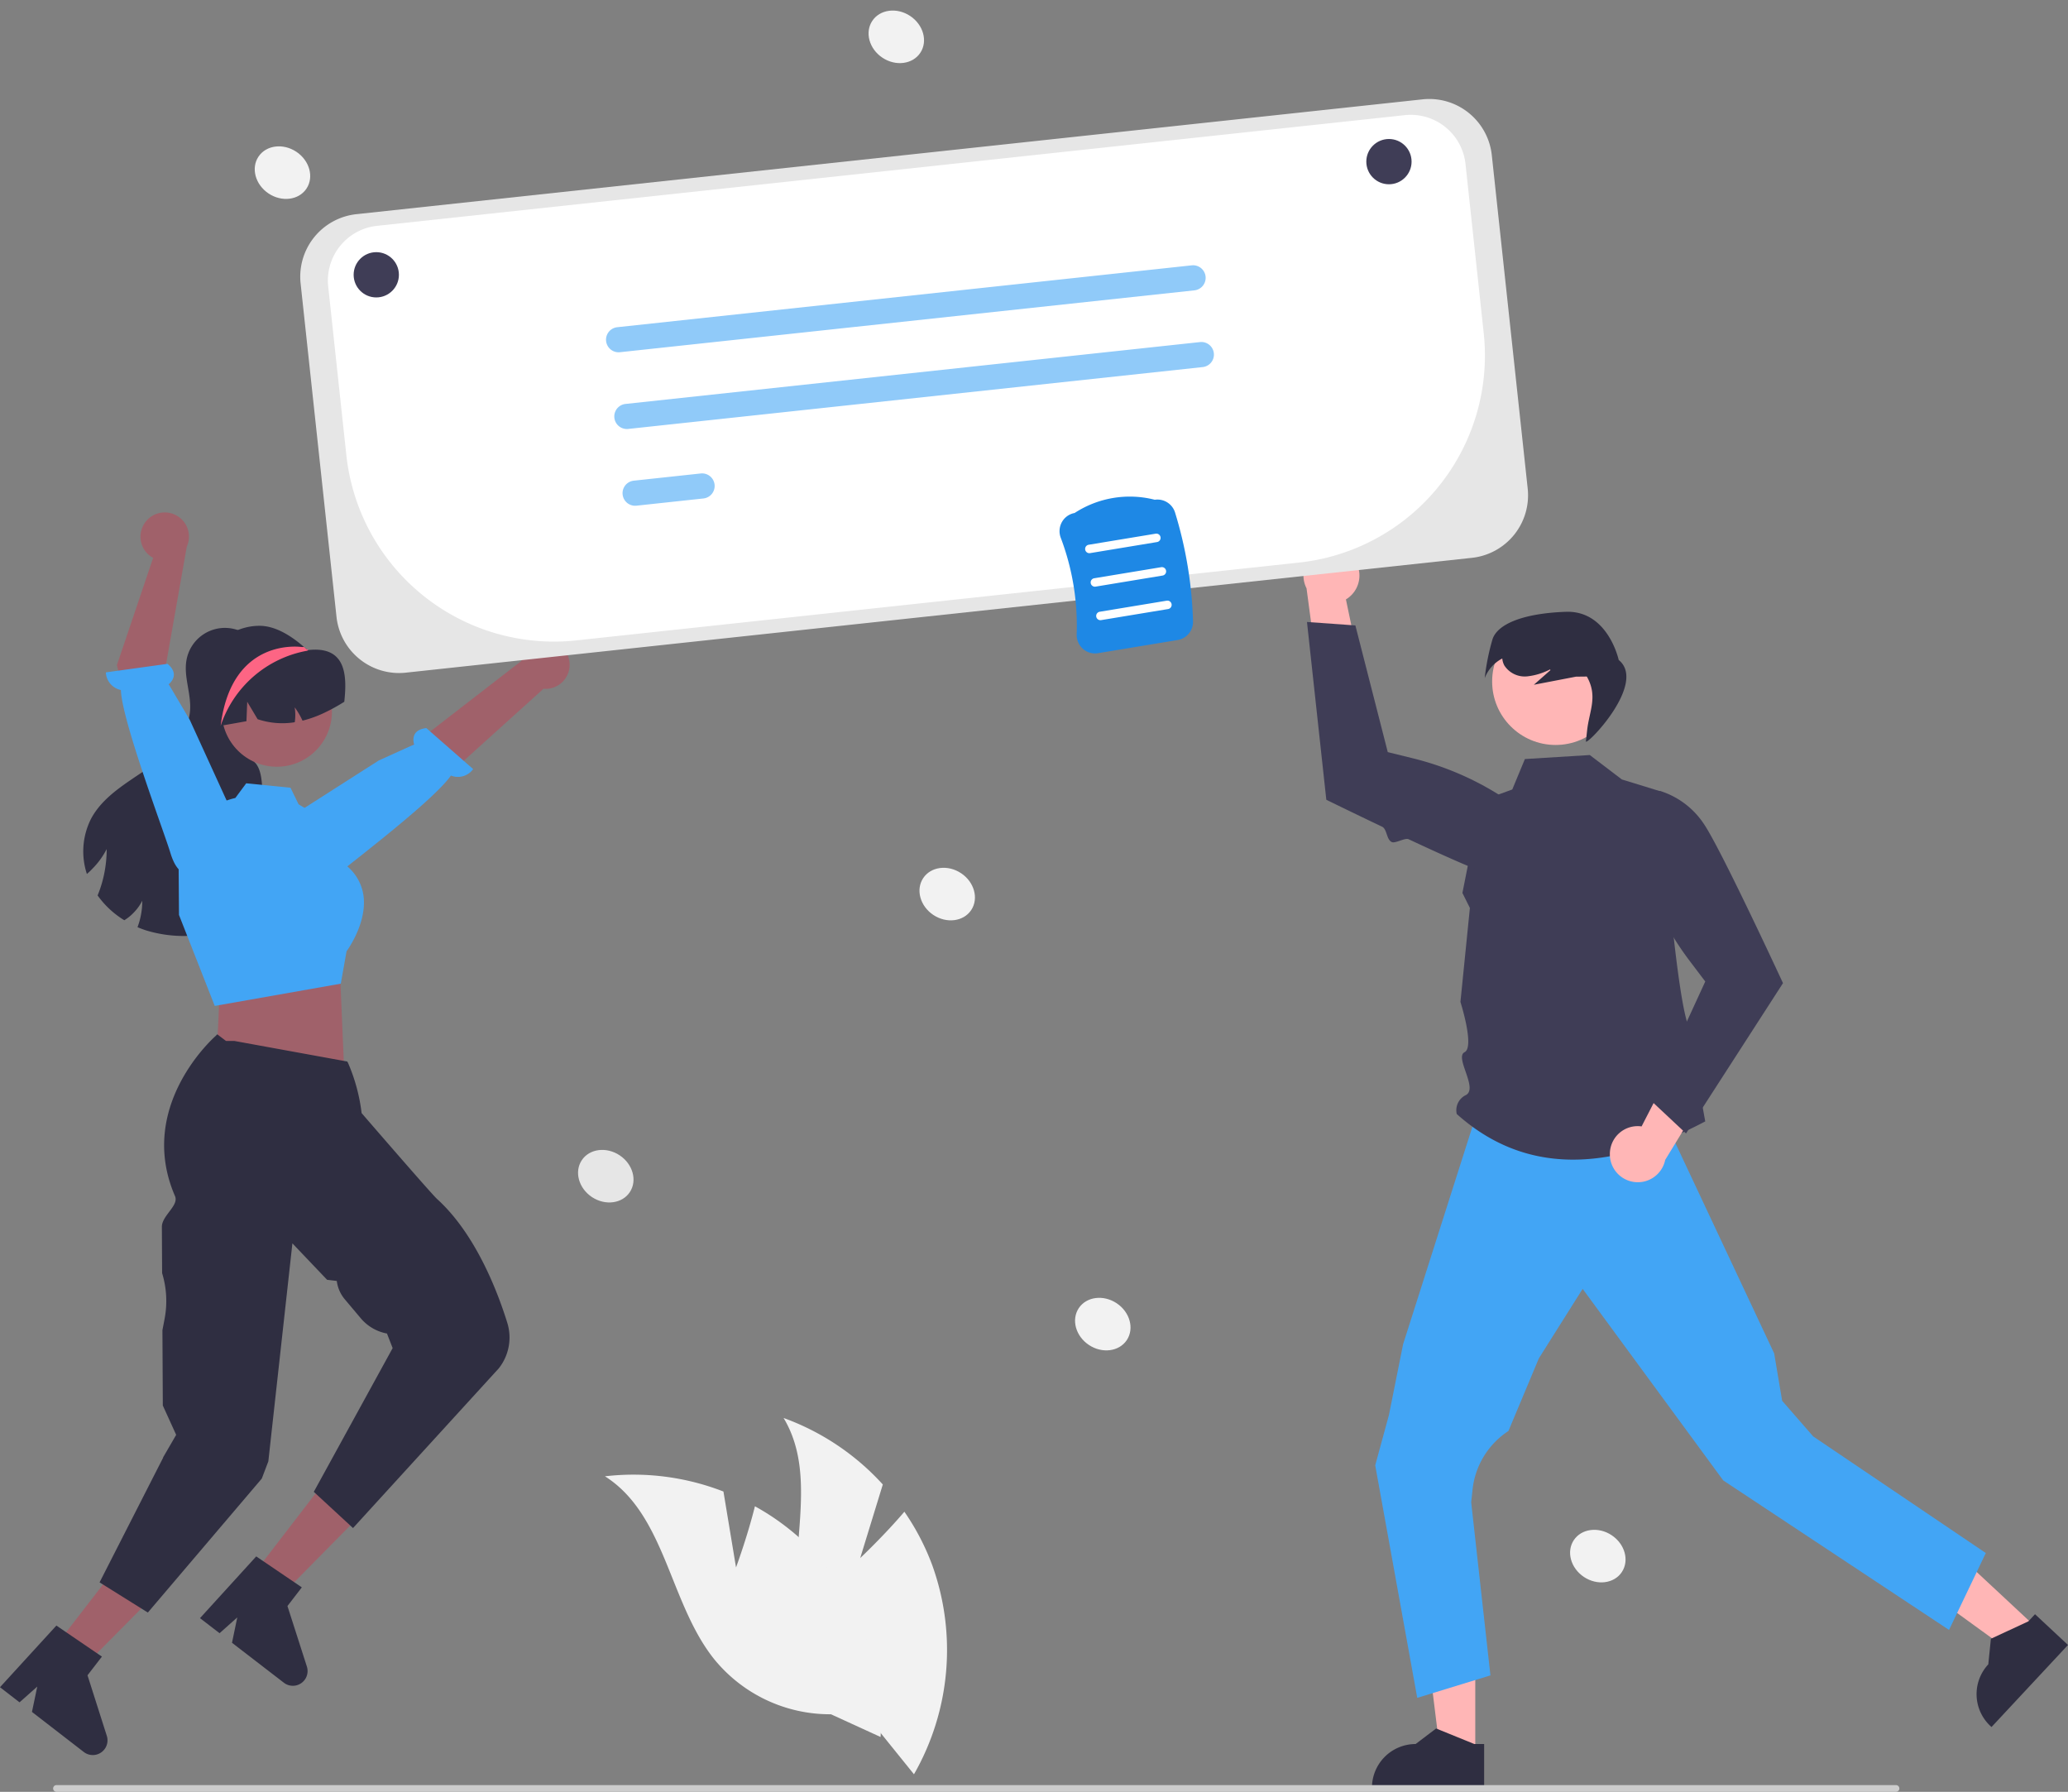 <svg xmlns="http://www.w3.org/2000/svg" width="298.965" height="258.998" viewBox="0 0 298.965 258.998">
  <rect x="0" y="0" width="298.965" height="258.998" fill="#808080" stroke="none"/>
  <g id="undraw_happy_announcement_re_tsm0" transform="translate(0 3.729)">
    <path id="Path_38" d="M522.55,652.91l3.265-10.634a35.892,35.892,0,0,0-14.347-9.612c5.367,8.892.166,20.491,2.334,30.648a21.589,21.589,0,0,0,11.564,14.713l4.955,6.14a36.177,36.177,0,0,0,2.659-30.174,34.948,34.948,0,0,0-4.046-7.777C525.989,649.674,522.55,652.91,522.55,652.91Z" transform="translate(-398.19 -431.433)" fill="#f2f2f2"/>
    <path id="Path_39" d="M467.275,666.105l-1.82-10.974a35.894,35.894,0,0,0-17.128-2.2c8.769,5.565,9.287,18.266,15.757,26.391A21.589,21.589,0,0,0,481,687.328l7.173,3.285a36.177,36.177,0,0,0-11.077-28.193,34.945,34.945,0,0,0-7.09-5.156C468.909,661.676,467.275,666.105,467.275,666.105Z" transform="translate(-360.869 -443.269)" fill="#f2f2f2"/>
    <path id="Path_40" d="M510.809,588.693h-5.03l-2.393-19.4h7.423Z" transform="translate(-297.533 -338.692)" fill="#ffb6b6"/>
    <path id="Path_41" d="M735.694,751.18H719.477v-.205a6.313,6.313,0,0,1,6.312-6.312h0l2.962-2.247,5.527,2.248h1.416Z" transform="translate(-521.136 -496.303)" fill="#2f2e41"/>
    <path id="Path_42" d="M692.39,552.754l-3.429,3.679-15.823-11.477,5.061-5.43Z" transform="translate(-397.866 -321.097)" fill="#ffb6b6"/>
    <path id="Path_43" d="M946.436,706.476l-11.058,11.863-.15-.14a6.313,6.313,0,0,1-.314-8.921h0l.376-3.7,5.413-2.511.965-1.036Z" transform="translate(-647.472 -472.434)" fill="#2f2e41"/>
    <path id="Path_44" d="M808.895,590.083,803.578,601.2l-32.645-21.615-4.749-6.471L750.612,551.9l-6.33,10.044-4.4,10.5h0a11.573,11.573,0,0,0-5.183,8.446l-.2,1.859,2.783,25.02L726.7,611.016l-6.075-33.611,1.986-7.283,2.045-10.223,10.294-32.306H762.5l15.8,33.632,1.155,6.853,4.48,5.141Z" transform="translate(-521.813 -369.33)" fill="#42a5f5"/>
    <path id="Path_45" d="M768.586,398.341l4.637,3.531,5.593,1.719s2.312,32.522,4.4,34.605.2,2.139.623,4.846,1.436,8.254,1.436,8.254c-14.062,7.444-26.185,7.643-35.923-1.067a2.425,2.425,0,0,1,1.323-2.738c1.812-.962-1.671-5.45-.19-6.2s-.6-7.261-.6-7.261l1.367-13.583-1.08-2.171,2.635-13.286,4.572-1.67,1.826-4.4Z" transform="translate(-538.754 -292.934)" fill="#3f3d56"/>
    <path id="Path_46" d="M803.584,515.371a4.02,4.02,0,0,1,4.583-4.122l6.536-12.7,3.641,6.469-6.764,11.071a4.042,4.042,0,0,1-8-.715Z" transform="translate(-570.847 -352.161)" fill="#ffb6b6"/>
    <path id="Path_47" d="M819.652,460.54l14.018-21.726-.046-.1c-.053-.115-3.227-6.97-6.3-13.25-.474-.967-.945-1.92-1.4-2.833q-.3-.591-.583-1.157c-1.292-2.547-2.42-4.652-3.094-5.652a11.866,11.866,0,0,0-6.288-4.77l-.065-.017-.062.026a6.021,6.021,0,0,0-3.583,6.624,42.651,42.651,0,0,0,7.914,17.893l2.272,3-7.9,17.169Z" transform="translate(-575.909 -300.437)" fill="#3f3d56"/>
    <path id="Path_48" d="M702.356,326.411a4.02,4.02,0,0,1-.965,6.088l2.922,13.984-6.9-2.733-1.717-12.86a4.042,4.042,0,0,1,6.661-4.479Z" transform="translate(-506.815 -249.587)" fill="#ffb6b6"/>
    <path id="Path_49" d="M696.505,351.3,699.3,377l.1.049c.082.04,3.618,1.775,7.958,3.84.732.348.627,1.858,1.393,2.219.527.249,1.919-.653,2.452-.4,4.745,2.219,9.542,4.376,11.454,4.961a11.866,11.866,0,0,0,7.888-.254l.061-.028.032-.059a6.021,6.021,0,0,0-1.387-7.4,42.651,42.651,0,0,0-17.415-8.916l-3.652-.9L703.5,351.8Z" transform="translate(-507.558 -265.127)" fill="#3f3d56"/>
    <circle id="Ellipse_7" cx="9.173" cy="9.173" r="9.173" transform="translate(215.715 85.605)" fill="#ffb6b6"/>
    <path id="Path_50" d="M760.481,351.634c.754-2.195,4.51-3.717,10.6-3.928s7.632,6.962,7.632,6.962c4.064,3.3-4.34,12.123-4.746,11.805l.183-1.658c.3-2.747,1.589-4.89-.047-7.752l-1.571.018-6.086,1.17,2.4-2.115-.068-.1a9.294,9.294,0,0,1-3.278,1,3.513,3.513,0,0,1-3.32-1.574,2.642,2.642,0,0,1-.3-1.006,5.351,5.351,0,0,0-2.537,2.841A32.9,32.9,0,0,1,760.481,351.634Z" transform="translate(-544.701 -263.002)" fill="#2f2e41"/>
    <path id="Path_51" d="M324.255,357.8a4.919,4.919,0,0,0-.4-.449c.035-.048.07-.1.1-.148Z" transform="translate(-287.298 -268.618)" fill="#2f2e41"/>
    <path id="Path_52" d="M290.6,392.447c-1.5,2.665-4.5,4.152-7.467,4.881a18.66,18.66,0,0,1-10.15-.2c-.419-.135-.837-.292-1.243-.467a10.713,10.713,0,0,0,.462-1.592,10.92,10.92,0,0,0,.227-2.229,7.037,7.037,0,0,1-1.269,1.749,6.418,6.418,0,0,1-1.33,1.069,13.065,13.065,0,0,1-3.86-3.585c.065-.161.131-.323.192-.484a17.4,17.4,0,0,0,.75-2.591,17.716,17.716,0,0,0,.371-3.625,11.389,11.389,0,0,1-2.068,2.844,9.266,9.266,0,0,1-.794.755,10.437,10.437,0,0,1,.628-8.03c1.727-3.193,5.077-5.09,8.061-7.153s5.976-4.855,6.229-8.479c.17-2.447-.964-4.9-.51-7.306a5.645,5.645,0,0,1,9.587-2.9c-1.692,2.4-3.376,4.881-4.061,7.734-.7,2.905-.126,6.312,2.163,8.235a13,13,0,0,1,2.355,1.963c.807,1.1.811,2.565.942,3.917.262,2.63,1.121,5.16,1.583,7.764S291.892,390.14,290.6,392.447Z" transform="translate(-251.86 -266.373)" fill="#2f2e41"/>
    <path id="Path_53" d="M19.519,556l3.981,3.076,13.758-13.891-5.876-4.54Z" transform="translate(-11.537 -321.759)" fill="#a0616a"/>
    <path id="Path_54" d="M242.613,706.039l6.583,4.487-2.083,2.7,2.79,8.755a2.128,2.128,0,0,1-3.329,2.331l-7.492-5.789.769-3.665-2.565,2.277-2.825-2.183Z" transform="translate(-234.462 -474.802)" fill="#2f2e41"/>
    <path id="Path_55" d="M303.369,362.864a9.5,9.5,0,1,0,16.344-6.591l-.046-.046c-.076-.08-.152-.16-.232-.236h0a0,0,0,0,1,0,0c-.1-.091-.2-.182-.3-.27-1.672-1.467-4.023-3.06-6.421-3.06C307.461,352.659,303.369,357.615,303.369,362.864Z" transform="translate(-275.19 -265.933)" fill="#2f2e41"/>
    <path id="Path_56" d="M390.5,361.043a3.481,3.481,0,0,1-3.769,3.779L363.2,386.066l-4.049-6.4,24.4-18.872a3.5,3.5,0,0,1,6.946.244Z" transform="translate(-308.163 -268.992)" fill="#a0616a"/>
    <path id="Path_57" d="M339.527,410.79s.875,1.617,3.866-.88c2.394-2,13.864-10.676,16.335-14.232a2.734,2.734,0,0,0,3.219-.935l-6.77-5.929c-2.026.233-1.982,1.594-1.771,2.367l-5.107,2.314-13.188,8.428,2.763,7.71Z" transform="translate(-294.542 -287.303)" fill="#42a5f5"/>
    <path id="Path_58" d="M77.443,337.667l-.493,2.349-.419,8.663,18.437,1.013L94.4,336.368l-1.787-2.936Z" transform="translate(-45.235 -199.283)" fill="#a0616a"/>
    <circle id="Ellipse_8" cx="7.968" cy="7.968" r="7.968" transform="translate(32.054 91.162)" fill="#a0616a"/>
    <path id="Path_59" d="M297.667,427.356l-.049-6.623a10.541,10.541,0,0,1,8.163-10.274l.03-.007,1.576-2.123,6.4.64,1.173,2.4,4.638,2.762,1.786,5.741a6.789,6.789,0,0,1,2.934,4.547c.606,3.873-2.105,7.748-2.428,8.192l-.831,4.681-18.079,3.19-.147.019Z" transform="translate(-271.791 -298.837)" fill="#42a5f5"/>
    <path id="Path_60" d="M329.675,367.209a27.156,27.156,0,0,1-2.888,1.592,16.612,16.612,0,0,1-3.149,1.138,10.884,10.884,0,0,0-1.134-1.932,7.026,7.026,0,0,1,.009,2.159,11.248,11.248,0,0,1-5.369-.441l-1.5-2.517-.113,2.809c-1.243.227-2.482.441-3.725.663-.074.009-.148.026-.218.039a10.478,10.478,0,0,1,2.757-9.635,8.77,8.77,0,0,1,9.212-1.788c.2.078.4.166.589.257a0,0,0,0,0,0,0h0c.113.057.209.192.336.179C329.928,359.131,330.1,363.353,329.675,367.209Z" transform="translate(-279.903 -269.5)" fill="#2f2e41"/>
    <path id="Path_61" d="M89.3,530.843l3.987,3.067,13.73-13.919-5.885-4.527Z" transform="translate(-52.78 -306.875)" fill="#a0616a"/>
    <path id="Path_62" d="M313.286,681.594l6.592,4.474-2.078,2.7,2.808,8.749a2.128,2.128,0,0,1-3.324,2.337l-7.5-5.774.762-3.666-2.56,2.282-2.829-2.177Z" transform="translate(-276.244 -460.354)" fill="#2f2e41"/>
    <path id="Path_63" d="M278.856,558.257v-.052l1.89-3.256-1.93-4.239-.058-10.89.313-1.635a13.753,13.753,0,0,0-.357-6.608h0l-.035-6.629c-.068-1.661,2.5-3.121,1.9-4.506-5.67-13.086,5.79-23.068,5.868-23.148l.234-.243,1.271.962h1.209l16.321,2.974.118.22a25.891,25.891,0,0,1,1.954,7.233c.813.942,10.079,11.663,10.9,12.408,5.566,5.036,8.753,13.372,10.157,17.892a7.179,7.179,0,0,1-1.229,6.6l-21.071,23.08-5.67-5.234,11.4-20.776-.822-2.108a6.479,6.479,0,0,1-3.777-2.194l-2.309-2.74a5.124,5.124,0,0,1-1.169-2.665l-1.4-.168-5.015-5.266-3.479,31.51-.946,2.489-16.474,19.367-6.979-4.362Z" transform="translate(-255.277 -351.278)" fill="#2f2e41"/>
    <path id="Path_64" d="M279.948,313.932a3.481,3.481,0,0,0,1.073,5.228l-5.238,15.508L280.06,351.1l6.9-3.118-4.256-12.4,3.184-18.043a3.5,3.5,0,0,0-5.937-3.613Z" transform="translate(-258.885 -242.25)" fill="#a0616a"/>
    <path id="Path_65" d="M283.956,396.273s-1.62.87-2.747-2.859c-.9-2.986-7.04-19.2-7.151-23.524a2.734,2.734,0,0,1-2.176-2.55l8.915-1.234c1.564,1.308.78,2.421.18,2.951l3.036,5.143,6.346,13.885-5.222,7.581Z" transform="translate(-256.58 -273.881)" fill="#42a5f5"/>
    <path id="Path_66" d="M312.468,371.46a16.208,16.208,0,0,1,12.478-10.844c.011,0,.049-.019.1-.042.03-.019.068-.038.106-.057-.114-.065-.224-.122-.338-.179h0a0,0,0,0,1,0,0c-.1-.091-.2-.182-.3-.27l-.289.011S314.068,358.469,312.468,371.46Z" transform="translate(-280.568 -270.28)" fill="#fd6584"/>
    <ellipse id="Ellipse_9" cx="3.622" cy="4.169" rx="3.622" ry="4.169" transform="translate(153.95 188.37) rotate(-56.364)" fill="#f2f2f2"/>
    <ellipse id="Ellipse_10" cx="3.622" cy="4.169" rx="3.622" ry="4.169" transform="translate(131.459 126.211) rotate(-56.364)" fill="#f2f2f2"/>
    <ellipse id="Ellipse_11" cx="3.622" cy="4.169" rx="3.622" ry="4.169" transform="translate(225.515 221.903) rotate(-56.364)" fill="#f2f2f2"/>
    <ellipse id="Ellipse_12" cx="3.622" cy="4.169" rx="3.622" ry="4.169" transform="translate(35.359 21.931) rotate(-56.364)" fill="#f2f2f2"/>
    <ellipse id="Ellipse_13" cx="3.622" cy="4.169" rx="3.622" ry="4.169" transform="translate(124.098 2.302) rotate(-56.364)" fill="#f2f2f2"/>
    <ellipse id="Ellipse_14" cx="3.622" cy="4.169" rx="3.622" ry="4.169" transform="translate(82.1 166.988) rotate(-56.364)" fill="#e6e6e6"/>
    <path id="Path_67" d="M519.661,763.4H253.731a.487.487,0,1,1,0-.974h265.93a.487.487,0,1,1,0,.974Z" transform="translate(-245.563 -508.131)" fill="#ccc"/>
    <path id="Path_68" d="M354.861,249.424a9.1,9.1,0,0,1-9.015-8.109L340.655,193.1a9.091,9.091,0,0,1,8.056-10l154.151-16.6a9.091,9.091,0,0,1,10,8.056l5.192,48.216a9.091,9.091,0,0,1-8.057,10l-.022-.2.022.2-154.151,16.6a9.194,9.194,0,0,1-.986.053Z" transform="translate(-297.198 -155.87)" fill="#e6e6e6"/>
    <path id="Path_69" d="M506.938,172.048a8.126,8.126,0,0,0-.867.047l-148.593,16a7.958,7.958,0,0,0-7.06,8.764l2.625,24.379a30.184,30.184,0,0,0,33.242,26.78l104.486-11.25a30.093,30.093,0,0,0,26.7-33.141l-2.635-24.47a7.959,7.959,0,0,0-7.9-7.107Z" transform="translate(-302.972 -159.181)" fill="#fff"/>
    <path id="Path_70" d="M533.768,228.851l-83.051,8.942a1.817,1.817,0,0,1-.389-3.614l83.05-8.942a1.817,1.817,0,1,1,.389,3.614Z" transform="translate(-361.093 -190.612)" fill="#90caf9"/>
    <path id="Path_71" d="M536.688,255.974l-83.05,8.942a1.817,1.817,0,1,1-.389-3.614L536.3,252.36a1.817,1.817,0,1,1,.389,3.614Z" transform="translate(-362.819 -206.644)" fill="#90caf9"/>
    <path id="Path_72" d="M466.236,302.415l-9.678,1.042a1.817,1.817,0,0,1-.389-3.614l5.229-.563,4.45-.479a1.817,1.817,0,0,1,.389,3.614Z" transform="translate(-364.545 -234.093)" fill="#90caf9"/>
    <circle id="Ellipse_15" cx="3.272" cy="3.272" r="3.272" transform="translate(51.125 32.719)" fill="#3f3d56"/>
    <circle id="Ellipse_16" cx="3.272" cy="3.272" r="3.272" transform="translate(197.524 16.362)" fill="#3f3d56"/>
    <path id="Path_73" d="M612.417,328.985a2.694,2.694,0,0,1-.914-2.125,35.847,35.847,0,0,0-2.3-13.935,2.694,2.694,0,0,1,.183-2.306,2.633,2.633,0,0,1,1.819-1.28,14.589,14.589,0,0,1,11.589-1.914,2.664,2.664,0,0,1,2.929,1.837,59.293,59.293,0,0,1,2.6,15.754A2.664,2.664,0,0,1,626.1,327.7l-11.5,1.9A2.633,2.633,0,0,1,612.417,328.985Z" transform="translate(-455.851 -238.917)" fill="#1e88e5"/>
    <path id="Path_74" d="M618.79,322.9l9.683-1.6a.613.613,0,0,0-.2-1.21l-9.683,1.6a.613.613,0,0,0,.2,1.21Z" transform="translate(-461.202 -246.678)" fill="#fff"/>
    <path id="Path_75" d="M620.746,334.74l9.683-1.6a.613.613,0,1,0-.2-1.21l-9.683,1.6a.613.613,0,0,0,.2,1.21Z" transform="translate(-462.358 -253.676)" fill="#fff"/>
    <path id="Path_76" d="M622.7,346.579l9.683-1.6a.613.613,0,1,0-.2-1.21l-9.683,1.6a.613.613,0,1,0,.2,1.21Z" transform="translate(-463.514 -260.673)" fill="#fff"/>
  </g>
</svg>
